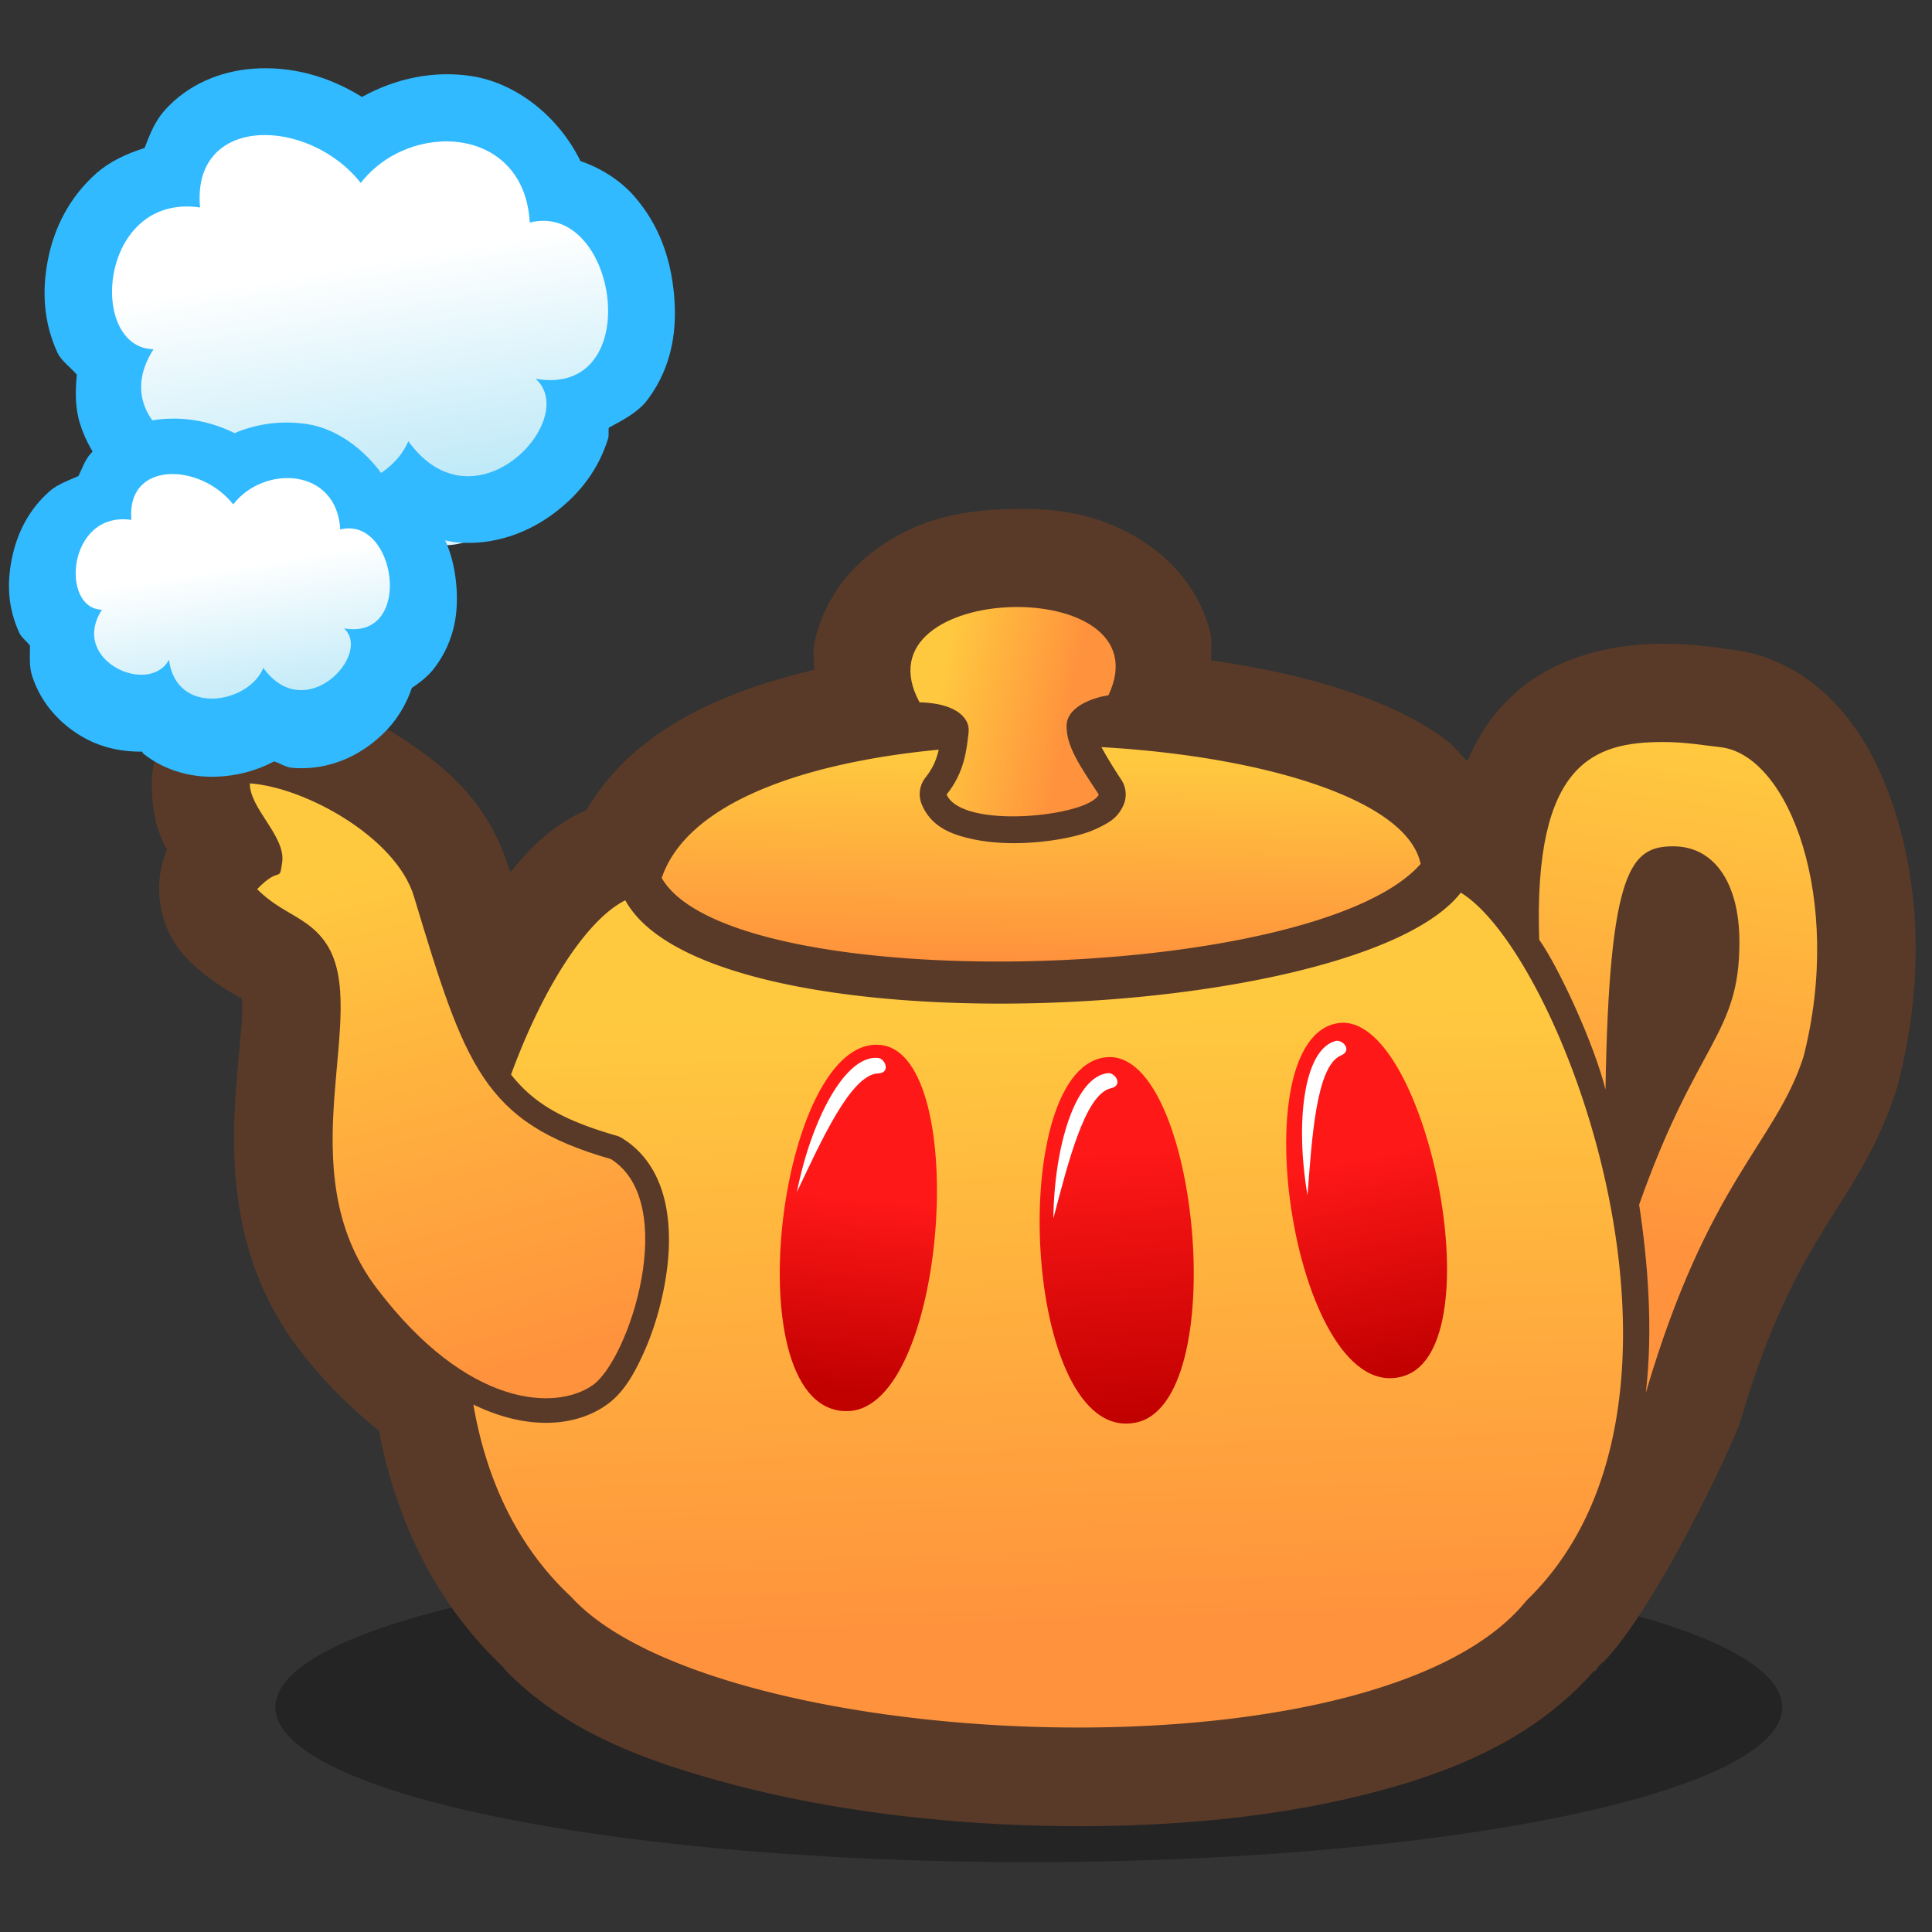 <?xml version="1.0" encoding="UTF-8" standalone="no"?>
<!-- Created with Inkscape (http://www.inkscape.org/) -->

<svg
   xmlns:dc="http://purl.org/dc/elements/1.1/"
   xmlns:cc="http://creativecommons.org/ns#"
   xmlns:rdf="http://www.w3.org/1999/02/22-rdf-syntax-ns#"
   xmlns:svg="http://www.w3.org/2000/svg"
   xmlns="http://www.w3.org/2000/svg"
   xmlns:xlink="http://www.w3.org/1999/xlink"
   xmlns:sodipodi="http://sodipodi.sourceforge.net/DTD/sodipodi-0.dtd"
   xmlns:inkscape="http://www.inkscape.org/namespaces/inkscape"
   width="90"
   height="90"
   id="svg2"
   version="1.1"
   inkscape:version="0.47+devel r9192 custom"
   sodipodi:docname="geany.svg">
  <rect width="100%" height="100%" fill="#333333" stroke="none"/>
  <defs
     id="defs4">
    <linearGradient
       inkscape:collect="always"
       id="linearGradient3888">
      <stop
         style="stop-color:#ffffff;stop-opacity:1;"
         offset="0"
         id="stop3890" />
      <stop
         style="stop-color:#a9e2f5;stop-opacity:1"
         offset="1"
         id="stop3892" />
    </linearGradient>
    <linearGradient
       inkscape:collect="always"
       id="linearGradient3027">
      <stop
         style="stop-color:#ff1818;stop-opacity:1"
         offset="0"
         id="stop3029" />
      <stop
         style="stop-color:#c10000;stop-opacity:1"
         offset="1"
         id="stop3031" />
    </linearGradient>
    <linearGradient
       inkscape:collect="always"
       id="linearGradient3011">
      <stop
         style="stop-color:#ff933d;stop-opacity:1"
         offset="0"
         id="stop3013" />
      <stop
         style="stop-color:#ffc93f;stop-opacity:1"
         offset="1"
         id="stop3015" />
    </linearGradient>
    <linearGradient
       inkscape:collect="always"
       xlink:href="#linearGradient3011"
       id="linearGradient3017"
       x1="47.477"
       y1="69.418"
       x2="46.467"
       y2="39.366"
       gradientUnits="userSpaceOnUse"
       gradientTransform="matrix(0.951,0,0,0.951,4.331,972.011)" />
    <linearGradient
       inkscape:collect="always"
       xlink:href="#linearGradient3011"
       id="linearGradient3019"
       x1="19.548"
       y1="57.029"
       x2="12.77"
       y2="32.533"
       gradientUnits="userSpaceOnUse"
       gradientTransform="matrix(0.951,0,0,0.951,4.331,972.011)" />
    <linearGradient
       inkscape:collect="always"
       xlink:href="#linearGradient3011"
       id="linearGradient3021"
       x1="73.061"
       y1="50.202"
       x2="76.76"
       y2="25.958"
       gradientUnits="userSpaceOnUse"
       gradientTransform="matrix(0.951,0,0,0.951,4.331,972.011)" />
    <linearGradient
       inkscape:collect="always"
       xlink:href="#linearGradient3011"
       id="linearGradient3023"
       x1="42.491"
       y1="36.737"
       x2="42.65"
       y2="26.888"
       gradientUnits="userSpaceOnUse"
       gradientTransform="matrix(0.951,0,0,0.951,4.331,972.011)" />
    <linearGradient
       inkscape:collect="always"
       xlink:href="#linearGradient3011"
       id="linearGradient3025"
       x1="47.725"
       y1="24.955"
       x2="41.36"
       y2="23.693"
       gradientUnits="userSpaceOnUse"
       gradientTransform="matrix(0.951,0,0,0.951,4.331,972.011)" />
    <linearGradient
       inkscape:collect="always"
       xlink:href="#linearGradient3027"
       id="linearGradient3865"
       gradientUnits="userSpaceOnUse"
       x1="63.591"
       y1="1010.954"
       x2="65.789"
       y2="1021.434" />
    <linearGradient
       inkscape:collect="always"
       xlink:href="#linearGradient3027"
       id="linearGradient3867"
       gradientUnits="userSpaceOnUse"
       x1="50.381"
       y1="1010.82"
       x2="51.392"
       y2="1024.078" />
    <linearGradient
       inkscape:collect="always"
       xlink:href="#linearGradient3027"
       id="linearGradient3869"
       gradientUnits="userSpaceOnUse"
       x1="36.662"
       y1="1013.465"
       x2="35.776"
       y2="1022.935" />
    <linearGradient
       inkscape:collect="always"
       xlink:href="#linearGradient3888"
       id="linearGradient3894"
       x1="20.357"
       y1="971.648"
       x2="25.893"
       y2="994.326"
       gradientUnits="userSpaceOnUse"
       gradientTransform="translate(-4.911,9.107)" />
    <linearGradient
       inkscape:collect="always"
       xlink:href="#linearGradient3888"
       id="linearGradient3914"
       gradientUnits="userSpaceOnUse"
       gradientTransform="matrix(0.498,0,0,0.498,-0.756,508.759)"
       x1="20.357"
       y1="971.648"
       x2="25.893"
       y2="994.326" />
    <linearGradient
       inkscape:collect="always"
       xlink:href="#linearGradient3888"
       id="linearGradient3926"
       gradientUnits="userSpaceOnUse"
       gradientTransform="translate(-4.911,9.107)"
       x1="20.179"
       y1="968.791"
       x2="22.5"
       y2="982.898" />
    <linearGradient
       inkscape:collect="always"
       xlink:href="#linearGradient3888"
       id="linearGradient3928"
       gradientUnits="userSpaceOnUse"
       gradientTransform="matrix(0.498,0,0,0.498,-0.756,508.759)"
       x1="20.179"
       y1="968.791"
       x2="22.5"
       y2="982.898" />
  </defs>
  <sodipodi:namedview
     id="base"
     pagecolor="#ffffff"
     bordercolor="#666666"
     borderopacity="1.0"
     inkscape:pageopacity="0.0"
     inkscape:pageshadow="2"
     inkscape:zoom="5.6"
     inkscape:cx="22.69657"
     inkscape:cy="50.587068"
     inkscape:document-units="px"
     inkscape:current-layer="layer1"
     showgrid="false"
     inkscape:window-width="1280"
     inkscape:window-height="998"
     inkscape:window-x="0"
     inkscape:window-y="1"
     inkscape:window-maximized="1" />
  <g
     inkscape:label="Layer 1"
     inkscape:groupmode="layer"
     id="layer1"
     transform="translate(0,-962.362)">
    <path
       sodipodi:type="arc"
       style="color:#000000;fill:#000000;fill-opacity:0.294;stroke-width:23.083;stroke-linecap:round;stroke-linejoin:miter;stroke-miterlimit:4;stroke-opacity:1;stroke-dasharray:none;stroke-dashoffset:0;marker:none;visibility:visible;display:inline;overflow:visible;enable-background:accumulate"
       id="path3886"
       sodipodi:cx="45.892857"
       sodipodi:cy="77.589287"
       sodipodi:rx="36.07143"
       sodipodi:ry="7.5892859"
       d="m 81.964,77.589 a 36.071,7.589 0 1 1 -72.143,0 36.071,7.589 0 1 1 72.143,0 z"
       transform="matrix(0.973,0,0,0.951,3.273,968.103)" />
    <path
       style="color:#000000;fill:#593a28;fill-opacity:1;stroke:none;stroke-width:23.083;marker:none;visibility:visible;display:inline;overflow:visible;enable-background:accumulate"
       d="m 46.969,986.075 c -2.202,0.068 -4.452,0.451 -6.601,2.23 -1.075,0.89 -2.112,2.333 -2.438,4.073 -0.076,0.405 -9.27e-4,0.786 0,1.189 -1.509,0.352 -2.996,0.81 -4.371,1.397 -2.436,1.041 -4.795,2.644 -6.244,5.144 -0.08,0.028 -0.159,0.057 -0.238,0.089 -1.461,0.731 -2.437,1.718 -3.3,2.795 -0.034,-0.113 -0.054,-0.092 -0.089,-0.208 -0.937,-3.109 -3.058,-4.814 -5.114,-6.125 -2.056,-1.311 -4.138,-2.213 -6.631,-2.379 -2.493,-0.157 -4.876,2.08 -4.876,4.579 0,1.487 0.337,2.42 0.714,3.092 -0.737,1.677 -0.342,3.787 0.951,5.084 1.052,1.052 2.047,1.57 2.527,1.843 0.016,0.12 0.033,0.202 0.03,0.476 -0.01,0.823 -0.178,2.141 -0.297,3.747 -0.239,3.211 -0.236,7.923 2.884,12.042 1.186,1.566 2.47,2.815 3.776,3.865 0.744,3.899 2.459,7.787 5.59,10.823 0.078,0.085 0.159,0.155 0.238,0.238 0.006,0.01 -0.006,0.025 0,0.03 2.77,2.889 6.488,4.295 10.734,5.412 4.382,1.153 9.383,1.788 14.421,1.903 5.038,0.115 10.09,-0.28 14.599,-1.368 4.314,-1.04 8.225,-2.652 11.031,-5.857 l 0.03,0.03 c 0.084,-0.081 0.127,-0.186 0.208,-0.268 0.051,-0.051 0.099,-0.098 0.149,-0.149 l 0.03,0 c 2.475,-2.542 6.099,-10.247 6.393,-11.239 2.702,-9.188 5.485,-9.863 7.314,-15.58 0.022,-0.089 0.042,-0.178 0.059,-0.268 1.142,-4.465 0.991,-8.719 -0.089,-12.28 -0.54,-1.781 -1.285,-3.423 -2.468,-4.846 -1.183,-1.423 -2.969,-2.729 -5.293,-2.973 -0.304,-0.032 -1.581,-0.272 -3.152,-0.268 -2.028,0.005 -5.413,0.454 -7.671,3.122 -0.605,0.714 -1.047,1.51 -1.427,2.349 -0.337,-0.321 -0.635,-0.726 -0.981,-0.981 -1.397,-1.03 -2.901,-1.693 -4.549,-2.26 -1.94,-0.667 -4.132,-1.119 -6.393,-1.457 -0.016,-0.447 0.052,-0.893 -0.059,-1.338 -0.432,-1.719 -1.553,-3.078 -2.676,-3.895 -2.246,-1.634 -4.516,-1.882 -6.72,-1.814 z"
       id="path3849"
       inkscape:connector-curvature="0"
       sodipodi:nodetypes="ssscsccccscccccsssccccsssccscccccsscsscsscsss" />
    <path
       style="color:#000000;fill:url(#linearGradient3017);fill-opacity:1;stroke:none;stroke-width:23.083;marker:none;visibility:visible;display:inline;overflow:visible;enable-background:accumulate"
       d="m 68.05,1003.945 c -4.757,6.117 -35.013,7.493 -38.921,0.357 -1.787,0.894 -3.827,4.035 -5.322,8.117 1.044,1.327 2.395,2.128 4.936,2.854 a 1.108,1.108 0 0 1 0.297,0.149 c 1.112,0.702 1.715,1.843 1.962,3.033 0.247,1.19 0.188,2.469 -0.03,3.687 -0.218,1.218 -0.587,2.38 -1.041,3.36 -0.453,0.98 -0.931,1.785 -1.695,2.319 -1.43,1.001 -3.669,1.197 -6.185,-0.03 0.586,3.412 1.996,6.572 4.549,8.95 6.626,7.306 37.545,8.844 44.511,0.178 9.515,-9.175 1.695,-30.086 -3.063,-32.974 z"
       id="path2915"
       inkscape:connector-curvature="0" />
    <path
       style="color:#000000;fill:url(#linearGradient3023);fill-opacity:1;stroke:none;stroke-width:23.083;marker:none;visibility:visible;display:inline;overflow:visible;enable-background:accumulate"
       d="m 51.31,997.166 c 0.216,0.396 0.505,0.884 0.922,1.516 a 1.248,1.248 0 0 1 0.089,1.219 c -0.259,0.551 -0.622,0.746 -0.951,0.922 -0.329,0.176 -0.664,0.311 -1.041,0.416 -0.753,0.211 -1.629,0.343 -2.527,0.387 -0.899,0.044 -1.81,-0.01 -2.646,-0.208 -0.837,-0.199 -1.759,-0.534 -2.2,-1.546 a 1.248,1.248 0 0 1 0.149,-1.279 c 0.361,-0.451 0.528,-0.875 0.624,-1.308 -6.263,0.598 -11.712,2.464 -12.904,5.976 3.228,5.607 30.426,4.953 35.353,-0.654 -0.62,-3.022 -7.395,-5.017 -14.867,-5.441 z"
       id="path2917"
       inkscape:connector-curvature="0" />
    <path
       style="color:#000000;fill:url(#linearGradient3021);fill-opacity:1;stroke:none;stroke-width:23.083;marker:none;visibility:visible;display:inline;overflow:visible;enable-background:accumulate"
       d="m 77.445,996.928 c -3.165,0.008 -6.018,0.928 -5.743,9.209 0.899,1.266 2.556,4.834 3.088,6.983 0.17,-10.364 1.211,-11.333 3.164,-11.333 1.869,0 3.075,1.661 3.075,4.464 0,4.343 -1.976,4.59 -4.672,12.229 0.392,2.549 0.664,5.781 0.31,8.767 2.913,-9.905 6.064,-11.646 7.348,-15.661 1.869,-7.306 -0.667,-14.081 -3.895,-14.421 -0.639,-0.067 -1.609,-0.241 -2.676,-0.238 z"
       id="path2919"
       inkscape:connector-curvature="0"
       sodipodi:nodetypes="sccsscccss" />
    <path
       style="color:#000000;fill:url(#linearGradient3019);fill-opacity:1;stroke:none;stroke-width:23.083;marker:none;visibility:visible;display:inline;overflow:visible;enable-background:accumulate"
       d="m 28.458,1016.356 c -5.947,-1.699 -6.794,-4.338 -9.175,-12.233 -0.834,-2.765 -5.097,-5.097 -7.646,-5.267 0,1.189 1.674,2.455 1.509,3.669 -0.139,1.02 -0.069,0.118 -1.169,1.258 1.189,1.189 2.392,1.279 3.228,2.549 2.121,3.221 -1.908,10.429 2.339,16.036 4.248,5.607 8.365,5.712 10.064,4.522 1.699,-1.189 4.078,-8.495 0.85,-10.534 z"
       id="path2921"
       inkscape:connector-curvature="0"
       sodipodi:nodetypes="cscscsssc" />
    <path
       style="color:#000000;fill:url(#linearGradient3025);fill-opacity:1;stroke:none;stroke-width:23.083;marker:none;visibility:visible;display:inline;overflow:visible;enable-background:accumulate"
       d="m 44.098,999.375 c 0.721,1.652 6.608,1.021 7.088,0 -0.871,-1.322 -1.502,-2.223 -1.502,-3.184 0,-0.961 1.352,-1.352 1.952,-1.442 2.705,-5.725 -11.862,-5.334 -8.8,0.33 1.532,0.03 2.373,0.631 2.283,1.412 -0.09,0.781 -0.18,1.832 -1.021,2.883 z"
       id="path2928"
       inkscape:connector-curvature="0"
       sodipodi:nodetypes="ccsccsc" />
    <g
       id="g3853"
       transform="matrix(0.951,0,0,0.951,5.181,54.318)">
      <path
         sodipodi:nodetypes="sss"
         inkscape:connector-curvature="0"
         id="path2939"
         d="m 37.726,1006.023 c -5.048,-0.63 -7.337,18.105 -1.63,17.929 4.822,-0.149 6.024,-17.38 1.63,-17.929 z"
         style="color:#000000;fill:url(#linearGradient3869);fill-opacity:1;stroke:none;stroke-width:23.083;marker:none;visibility:visible;display:inline;overflow:visible;enable-background:accumulate" />
      <path
         sodipodi:nodetypes="scss"
         transform="translate(0,962.362)"
         inkscape:connector-curvature="0"
         id="path3807"
         d="m 37.565,44.291 c -1.619,-0.164 -3.279,3.053 -3.977,6.566 1.2,-2.525 2.652,-5.762 3.977,-5.808 0.628,-0.022 0.354,-0.722 0,-0.758 z"
         style="color:#000000;fill:#ffffff;fill-opacity:1;stroke-width:23.083;marker:none;visibility:visible;display:inline;overflow:visible;enable-background:accumulate" />
    </g>
    <g
       id="g3857"
       transform="matrix(0.942,0,0,0.942,4.28,63.751)">
      <path
         style="color:#000000;fill:url(#linearGradient3867);fill-opacity:1;stroke:none;stroke-width:23.083;marker:none;visibility:visible;display:inline;overflow:visible;enable-background:accumulate"
         d="m 50.271,1006.216 c -5.117,0.208 -4.295,19.194 1.345,18.075 4.764,-0.945 3.11,-18.256 -1.345,-18.075 z"
         id="path2941"
         inkscape:connector-curvature="0"
         sodipodi:nodetypes="sss" />
      <path
         style="color:#000000;fill:#ffffff;fill-opacity:1;stroke-width:23.083;marker:none;visibility:visible;display:inline;overflow:visible;enable-background:accumulate"
         d="m 50.257,1007.01 c -1.622,0.135 -2.666,3.6 -2.71,7.182 0.718,-2.702 1.555,-6.149 2.849,-6.437 0.614,-0.136 0.216,-0.774 -0.138,-0.745 z"
         id="path3809"
         inkscape:connector-curvature="0"
         sodipodi:nodetypes="scss" />
    </g>
    <g
       id="g3861"
       transform="matrix(0.951,0,0,0.951,2.802,54.827)">
      <path
         sodipodi:nodetypes="sss"
         inkscape:connector-curvature="0"
         id="path2943"
         d="m 62.597,1004.414 c -4.911,0.748 -2.088,18.964 3.229,17.282 4.492,-1.42 1.046,-17.933 -3.229,-17.282 z"
         style="color:#000000;fill:url(#linearGradient3865);fill-opacity:1;stroke:none;stroke-width:23.083;marker:none;visibility:visible;display:inline;overflow:visible;enable-background:accumulate" />
      <path
         sodipodi:nodetypes="scss"
         inkscape:connector-curvature="0"
         id="path3811"
         d="m 62.47,1005.288 c -1.571,0.425 -1.973,4.022 -1.37,7.553 0.219,-2.787 0.42,-6.329 1.641,-6.846 0.579,-0.245 0.073,-0.801 -0.271,-0.708 z"
         style="color:#000000;fill:#ffffff;fill-opacity:1;stroke-width:23.083;marker:none;visibility:visible;display:inline;overflow:visible;enable-background:accumulate" />
    </g>
    <path
       style="color:#000000;fill:url(#linearGradient3894);fill-opacity:1;stroke-width:23.083;stroke-linecap:round;stroke-linejoin:miter;stroke-miterlimit:4;stroke-opacity:1;stroke-dasharray:none;stroke-dashoffset:0;marker:none;visibility:visible;display:inline;overflow:visible;enable-background:accumulate"
       d="m 23.879,983.221 c 5.189,0.899 3.841,-8.309 -0.271,-7.278 -0.256,-4.543 -5.599,-4.778 -7.873,-1.845 -2.444,-3.093 -7.89,-3.201 -7.487,1.142 -4.726,-0.683 -5.25,6.553 -2.167,6.606 -2.427,3.747 3.495,6.373 4.928,3.678 0.526,4.178 5.863,3.241 6.94,0.601 3.093,4.3 8.038,-1.027 5.93,-2.905 z"
       id="path3871"
       inkscape:connector-curvature="0"
       sodipodi:nodetypes="cccccccc" />
    <g
       id="g3922"
       transform="translate(1.071,-3.214)">
      <path
         transform="translate(1.071,0)"
         d="M 9.594,968.781 C 8.165,968.896 6.616,969.476 5.5,970.75 c -0.431,0.492 -0.671,1.104 -0.906,1.719 -0.836,0.265 -1.61,0.625 -2.219,1.156 -1.306,1.139 -1.999,2.603 -2.281,4.031 -0.283,1.429 -0.225,2.898 0.438,4.344 0.172,0.376 0.601,0.676 0.906,1.031 -0.083,0.793 -0.076,1.597 0.156,2.312 0.527,1.625 1.628,2.761 2.844,3.469 1.216,0.707 2.591,1.059 4.094,0.906 0.061,-0.006 0.126,-0.054 0.188,-0.062 0.171,0.174 0.279,0.415 0.469,0.562 1.268,0.983 2.751,1.32 4.094,1.281 1.439,-0.041 2.843,-0.465 4.031,-1.25 0.596,0.263 1.191,0.539 1.812,0.594 1.804,0.158 3.392,-0.49 4.562,-1.375 1.17,-0.885 2.043,-1.996 2.5,-3.469 0.044,-0.142 5e-4,-0.345 0.031,-0.5 0.686,-0.367 1.381,-0.734 1.812,-1.312 1.185,-1.588 1.379,-3.36 1.219,-4.969 -0.16,-1.609 -0.684,-3.187 -1.875,-4.531 -0.596,-0.672 -1.452,-1.249 -2.438,-1.594 -0.01,-0.003 -0.022,0.003 -0.031,0 -1.038,-2.12 -3.016,-3.647 -5.062,-3.969 -1.771,-0.278 -3.559,0.102 -5.125,0.969 -1.549,-0.969 -3.309,-1.458 -5.125,-1.312 z"
         id="path3904"
         style="color:#000000;fill:#31baff;fill-opacity:1;stroke-width:23.083;stroke-linecap:round;stroke-linejoin:miter;stroke-miterlimit:4;stroke-opacity:1;stroke-dasharray:none;stroke-dashoffset:0;marker:none;visibility:visible;display:inline;overflow:visible;enable-background:accumulate"
         inkscape:original="M 9.84375 971.875 C 8.2270541 972.0043 6.985998 973.07812 7.1875 975.25 C 2.461365 974.567 1.9162497 981.79046 5 981.84375 C 2.573291 985.5908 8.504408 988.22616 9.9375 985.53125 C 10.463406 989.70918 15.797877 988.76509 16.875 986.125 C 19.967588 990.42497 24.92066 985.09598 22.8125 983.21875 C 28.001108 984.11783 26.643261 974.90626 22.53125 975.9375 C 22.275626 971.39428 16.93009 971.16058 14.65625 974.09375 C 13.434325 972.54714 11.460446 971.7457 9.84375 971.875 z "
         inkscape:radius="3.1186159"
         sodipodi:type="inkscape:offset" />
      <path
         style="color:#000000;fill:url(#linearGradient3926);fill-opacity:1;stroke-width:23.083;stroke-linecap:round;stroke-linejoin:miter;stroke-miterlimit:4;stroke-opacity:1;stroke-dasharray:none;stroke-dashoffset:0;marker:none;visibility:visible;display:inline;overflow:visible;enable-background:accumulate"
         d="m 23.879,983.221 c 5.189,0.899 3.841,-8.309 -0.271,-7.278 -0.256,-4.543 -5.599,-4.778 -7.873,-1.845 -2.444,-3.093 -7.89,-3.201 -7.487,1.142 -4.726,-0.683 -5.25,6.553 -2.167,6.606 -2.427,3.747 3.495,6.373 4.928,3.678 0.526,4.178 5.863,3.241 6.94,0.601 3.093,4.3 8.038,-1.027 5.93,-2.905 z"
         id="path3896"
         inkscape:connector-curvature="0"
         sodipodi:nodetypes="cccccccc" />
    </g>
    <path
       sodipodi:nodetypes="cccccccc"
       inkscape:connector-curvature="0"
       id="path3908"
       d="m 13.569,993.454 c 2.582,0.447 1.911,-4.135 -0.135,-3.621 -0.127,-2.261 -2.786,-2.377 -3.917,-0.918 -1.216,-1.539 -3.926,-1.593 -3.725,0.568 -2.352,-0.34 -2.612,3.261 -1.078,3.287 -1.207,1.864 1.739,3.171 2.452,1.83 0.262,2.079 2.917,1.613 3.453,0.299 1.539,2.14 4,-0.511 2.951,-1.445 z"
       style="color:#000000;fill:url(#linearGradient3914);fill-opacity:1;stroke-width:23.083;stroke-linecap:round;stroke-linejoin:miter;stroke-miterlimit:4;stroke-opacity:1;stroke-dasharray:none;stroke-dashoffset:0;marker:none;visibility:visible;display:inline;overflow:visible;enable-background:accumulate" />
    <g
       id="g3918"
       transform="matrix(1.273,0,0,1.273,-1.251,-273.031)">
      <path
         sodipodi:type="inkscape:offset"
         inkscape:radius="4.8945565"
         inkscape:original="M 9.84375 971.875 C 8.2270541 972.0043 6.985998 973.07812 7.1875 975.25 C 2.461365 974.567 1.9162497 981.79046 5 981.84375 C 2.573291 985.5908 8.504408 988.22616 9.9375 985.53125 C 10.463406 989.70918 15.797877 988.76509 16.875 986.125 C 19.967588 990.42497 24.92066 985.09598 22.8125 983.21875 C 28.001108 984.11783 26.643261 974.90626 22.53125 975.9375 C 22.275626 971.39428 16.93009 971.16058 14.65625 974.09375 C 13.434325 972.54714 11.460446 971.7457 9.84375 971.875 z "
         style="color:#000000;fill:#31baff;fill-opacity:1;stroke-width:23.083;stroke-linecap:round;stroke-linejoin:miter;stroke-miterlimit:4;stroke-opacity:1;stroke-dasharray:none;stroke-dashoffset:0;marker:none;visibility:visible;display:inline;overflow:visible;enable-background:accumulate"
         id="path3910"
         d="m 9.469,967 c -1.782,0.143 -3.839,0.88 -5.312,2.562 -0.409,0.467 -0.604,1.074 -0.875,1.625 -0.739,0.321 -1.527,0.6 -2.094,1.094 -1.67,1.456 -2.466,3.281 -2.812,5.031 -0.346,1.75 -0.301,3.521 0.562,5.406 0.148,0.322 0.548,0.615 0.781,0.938 -0.005,0.762 -0.069,1.523 0.156,2.219 0.692,2.134 2.166,3.584 3.688,4.469 1.305,0.759 2.765,1.106 4.375,1.094 0.062,0.052 0.093,0.138 0.156,0.188 1.654,1.281 3.58,1.704 5.25,1.656 1.523,-0.043 2.993,-0.427 4.312,-1.125 0.449,0.131 0.856,0.429 1.312,0.469 2.339,0.205 4.332,-0.623 5.781,-1.719 1.387,-1.049 2.422,-2.369 3.031,-4.156 0.653,-0.425 1.253,-0.917 1.688,-1.5 1.554,-2.082 1.755,-4.28 1.562,-6.219 -0.193,-1.939 -0.83,-3.792 -2.344,-5.5 -0.608,-0.686 -1.569,-1.202 -2.562,-1.656 -1.383,-2.349 -3.651,-4.131 -6,-4.5 -1.847,-0.29 -3.704,-0.052 -5.375,0.656 C 13.133,967.234 11.362,966.849 9.469,967 z"
         transform="matrix(0.498,0,0,0.498,2.22,504.227)" />
      <path
         sodipodi:nodetypes="cccccccc"
         inkscape:connector-curvature="0"
         id="path3912"
         d="m 13.569,993.454 c 2.582,0.447 1.911,-4.135 -0.135,-3.621 -0.127,-2.261 -2.786,-2.377 -3.917,-0.918 -1.216,-1.539 -3.926,-1.593 -3.725,0.568 -2.352,-0.34 -2.612,3.261 -1.078,3.287 -1.207,1.864 1.739,3.171 2.452,1.83 0.262,2.079 2.917,1.613 3.453,0.299 1.539,2.14 4,-0.511 2.951,-1.445 z"
         style="color:#000000;fill:url(#linearGradient3928);fill-opacity:1;stroke-width:23.083;stroke-linecap:round;stroke-linejoin:miter;stroke-miterlimit:4;stroke-opacity:1;stroke-dasharray:none;stroke-dashoffset:0;marker:none;visibility:visible;display:inline;overflow:visible;enable-background:accumulate" />
    </g>
  </g>
</svg>
